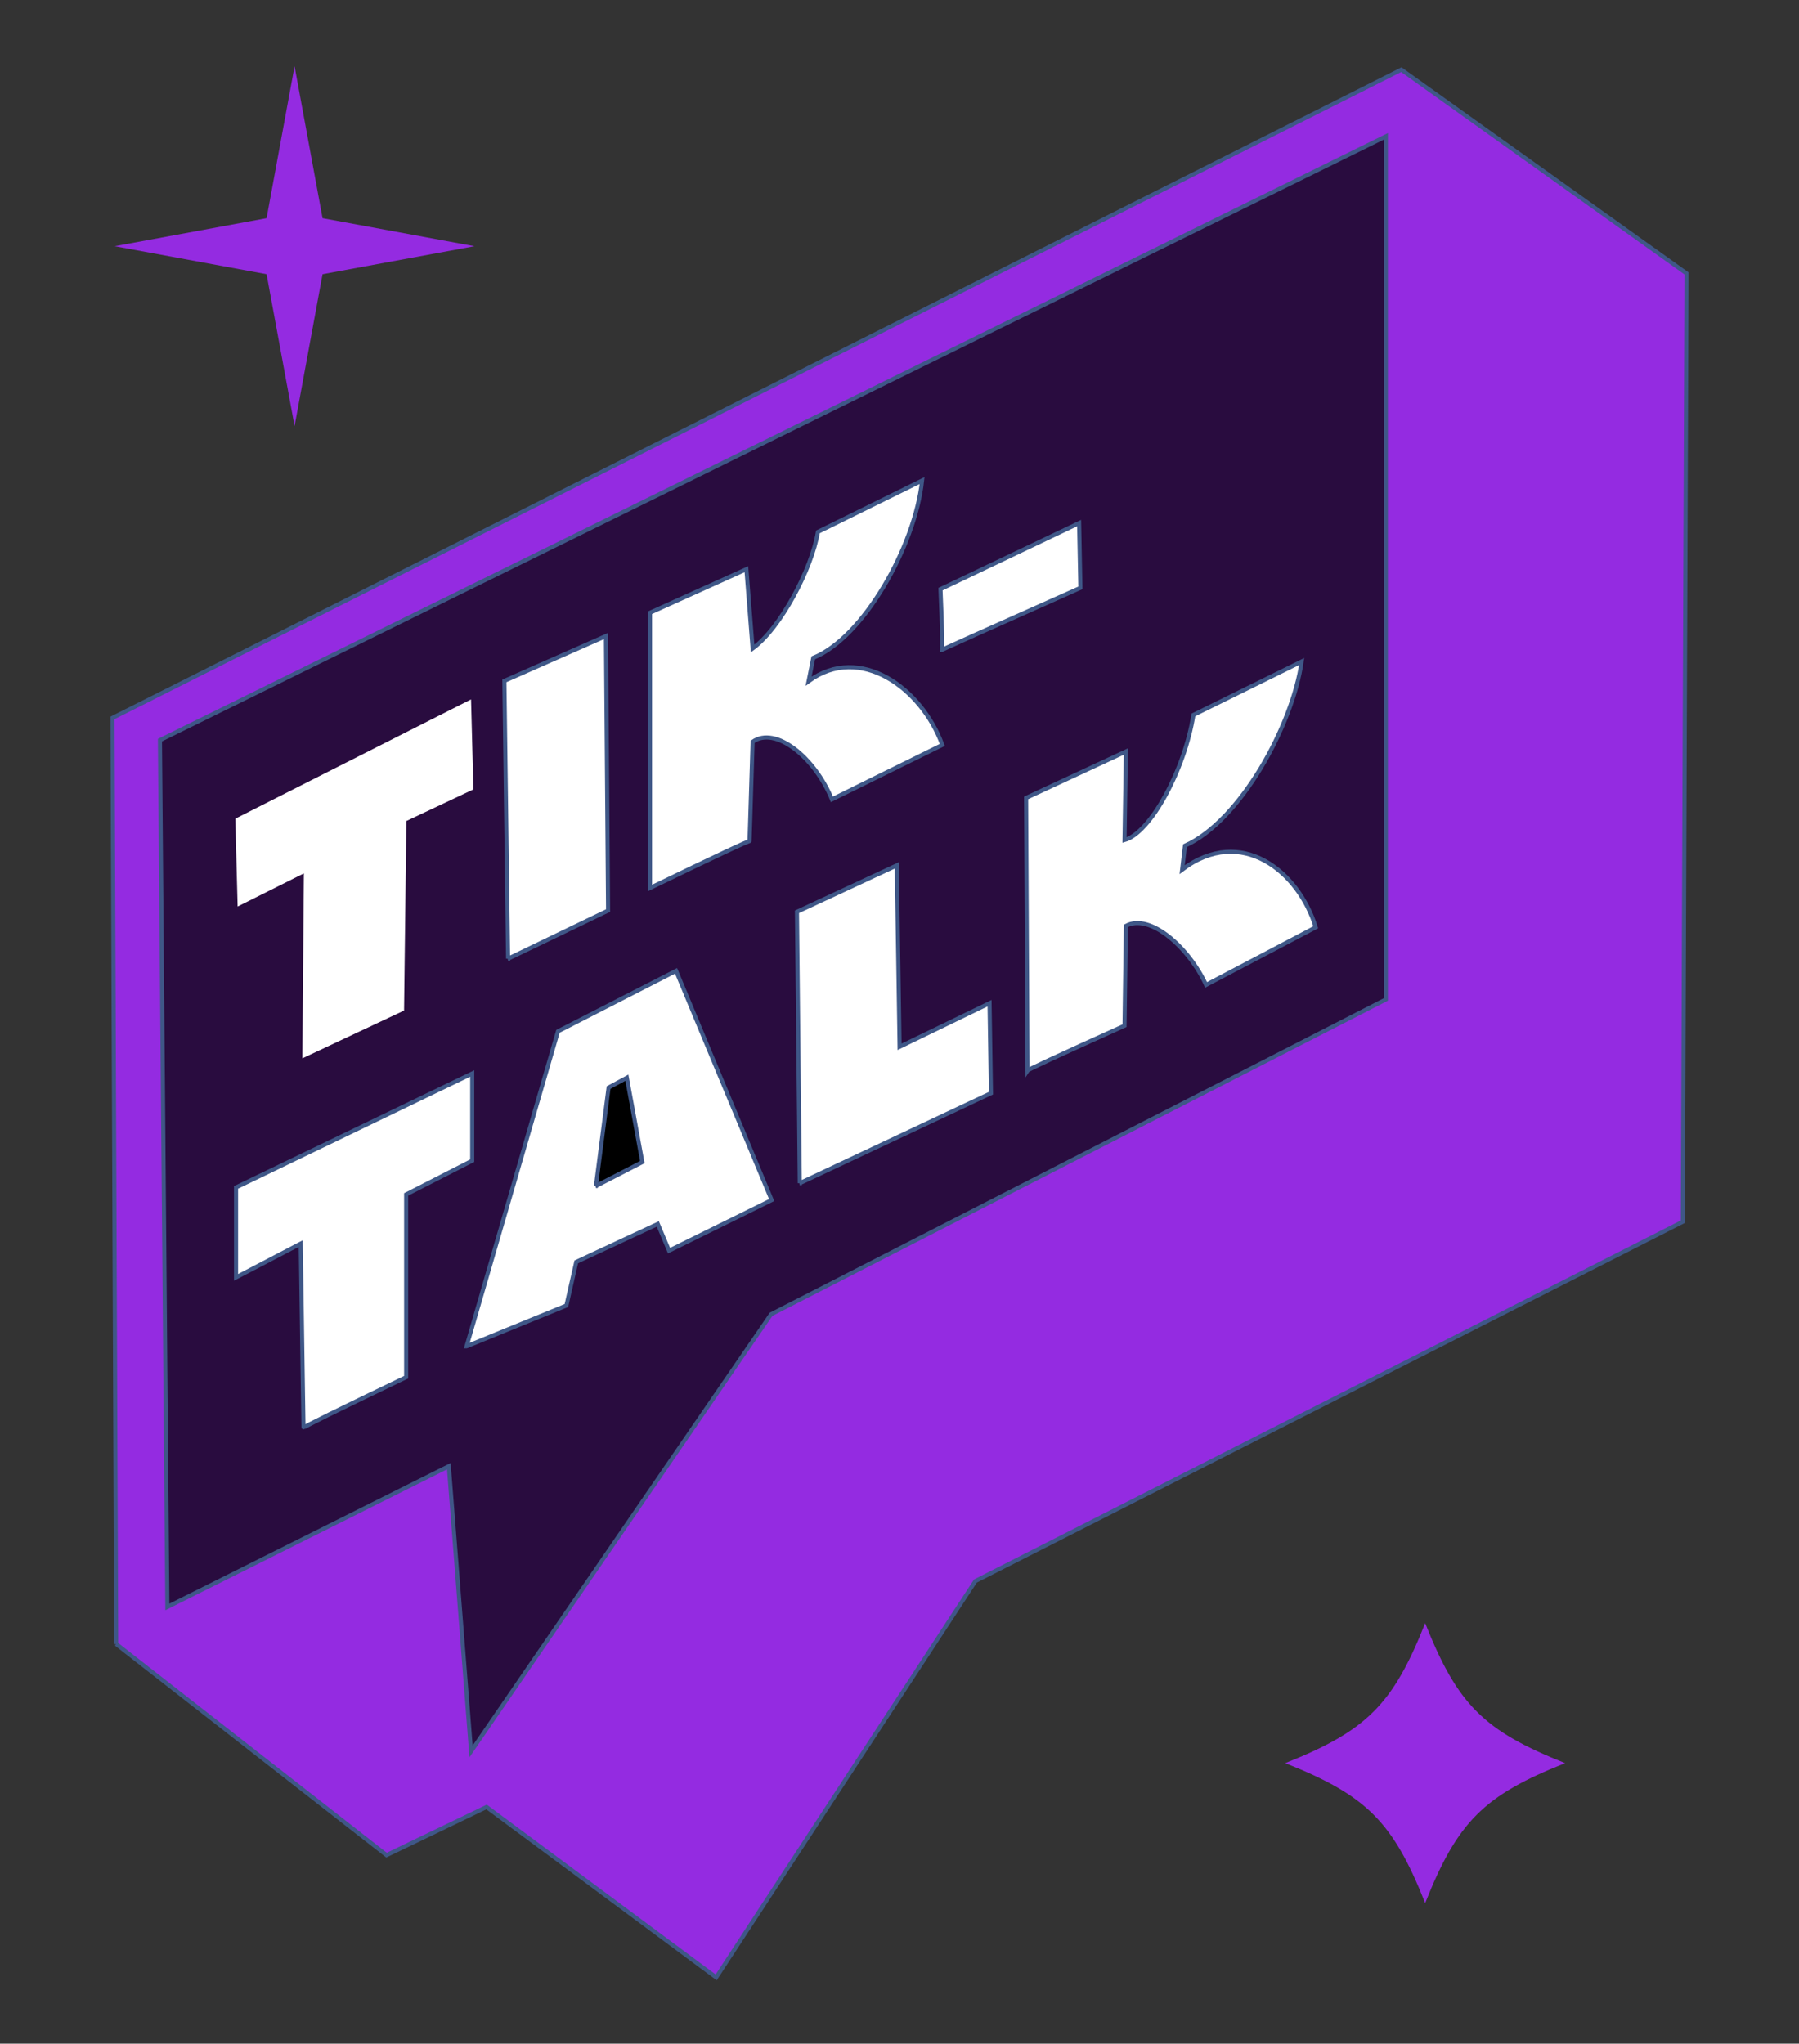 <svg id="eVSO7TmrL1t1" xmlns="http://www.w3.org/2000/svg" xmlns:xlink="http://www.w3.org/1999/xlink" viewBox="0 0 405 460" shape-rendering="geometricPrecision" text-rendering="geometricPrecision" project-id="601024507b534507b67a7c756a3fcd53" export-id="2eb3f56864fc400aa0d83471a9170de0" cached="false"><rect x="0" y="0" width="405" height="460" fill="#333333" stroke="none"/><path d="M30.74,364.365l-.834-208.447L320.064,10.005l64.202,45.858-.834,213.449-159.253,80.877-58.365,89.215-51.695-38.354-22.512,10.839-60.866-47.526Z" transform="translate(-4.586 5.678)" fill="#942be1" stroke="#3f5787" stroke-width="0.92"/><path d="M39.912,160.921L41.579,356.027l63.368-31.684l5.003,64.202l67.537-98.387L315.895,219.286l-0-194.272L39.912,160.921Z" transform="translate(-3.906 5.678)" fill="rgba(0,0,0,0.72)" stroke="#3f5787" stroke-width="0.92"/><path d="M81.5,55C63.18,62.28,57.28,68.18,50,86.5C42.72,68.18,36.82,62.28,18.5,55C36.82,47.72,42.72,41.82,50,23.5C57.28,41.82,63.18,47.72,81.5,55Z" transform="translate(270.844 341.86)" fill="#942be1"/><polygon points="0,-40.5 6.3,-6.3 40.5,0 6.3,6.3 0,40.5 -6.3,6.3 -40.5,0 -6.3,-6.3 0,-40.5" transform="translate(66.315 55.417)" fill="#942be1" stroke-width="0"/><g transform="translate(495.24 0)"><path d="M235.225,235.32l-.316-61.398l22.47-10.444-.316,19.938c5.798-1.576,13.528-15.727,15.508-28.167l24.369-12.026c-2.042,14.368-13.822,35.91-26.268,41.459l-.633,5.38c13.323-10.032,26.235.415,30.066,12.976l-24.686,12.976c-3.846-8.425-12.618-16.225-18.04-13.292l-.316,22.47q-22.47,10.127-21.837,10.127Z" transform="translate(-499.146 5.678)" fill="#fff" stroke="#3f5787" stroke-width="0.92"/><path d="M183.955,260.639l-.633-61.081l22.47-10.444.633,40.826l20.255-9.811.316,20.255-43.042,20.255Z" transform="translate(-499.146 5.678)" fill="#fff" stroke="#3f5787" stroke-width="0.92"/><path d="M108.948,297.351l20.571-70.892l26.585-13.609l21.521,51.587-23.103,11.393-2.532-6.013-18.356,8.545-2.215,9.811-22.47,9.178Z" transform="translate(-499.146 5.678)" fill="#fff" stroke="#3f5787" stroke-width="0.92"/><path d="M72.236,315.707q0-.316,23.103-11.393v-41.143l14.875-7.596v-19.622L57.045,261.588l-0,20.255l14.558-7.596q.633,41.776.633,41.459Z" transform="translate(-499.146 5.678)" fill="#fff" stroke="#3f5787" stroke-width="0.92"/><path d="M215.925,140.644q.292,0-.292-13.709l31.209-14.875.292,14.584q-31.5,14-31.209,14Z" transform="translate(-499.146 5.678)" fill="#fff" stroke="#3f5787" stroke-width="0.92"/><path d="M150.241,194.194v-61.951l21.7-9.8l1.4,17.85c6.22-4.503,13.303-17.807,14.7-26.25l23.45-11.55c-1.6,14.848-13.231,35.366-24.5,39.901l-1.05,5.25c11.585-8.491,25.44,1.552,30.1,14.35l-24.85,12.25c-3.849-9.418-12.679-16.608-17.85-12.95q-.7,22.75-.7,22.4t-22.4,10.5Z" transform="translate(-499.146 5.678)" fill="#fff" stroke="#3f5787" stroke-width="0.92"/><path d="M118.288,210.114l22.512-10.839-.483-61.794-22.863,10.099.834,62.534Z" transform="translate(-499.146 5.678)" fill="#fff" stroke="#3f5787" stroke-width="0.92"/><path d="M71.973,232.538l.347-41.631-14.918,7.459-.52-19.775l53.068-26.842.532,20.251-15.091,7.112-.52,42.672-22.897,10.755Z" transform="translate(-499.146 5.678)" fill="#fff" stroke-width="0.92"/></g><path d="M138.065,261.272l10.444-5.38-3.481-18.989-4.114,2.215-2.848,22.154Z" transform="translate(-3.906 5.678)" stroke="#3f5787" stroke-width="0.92"/></svg>
